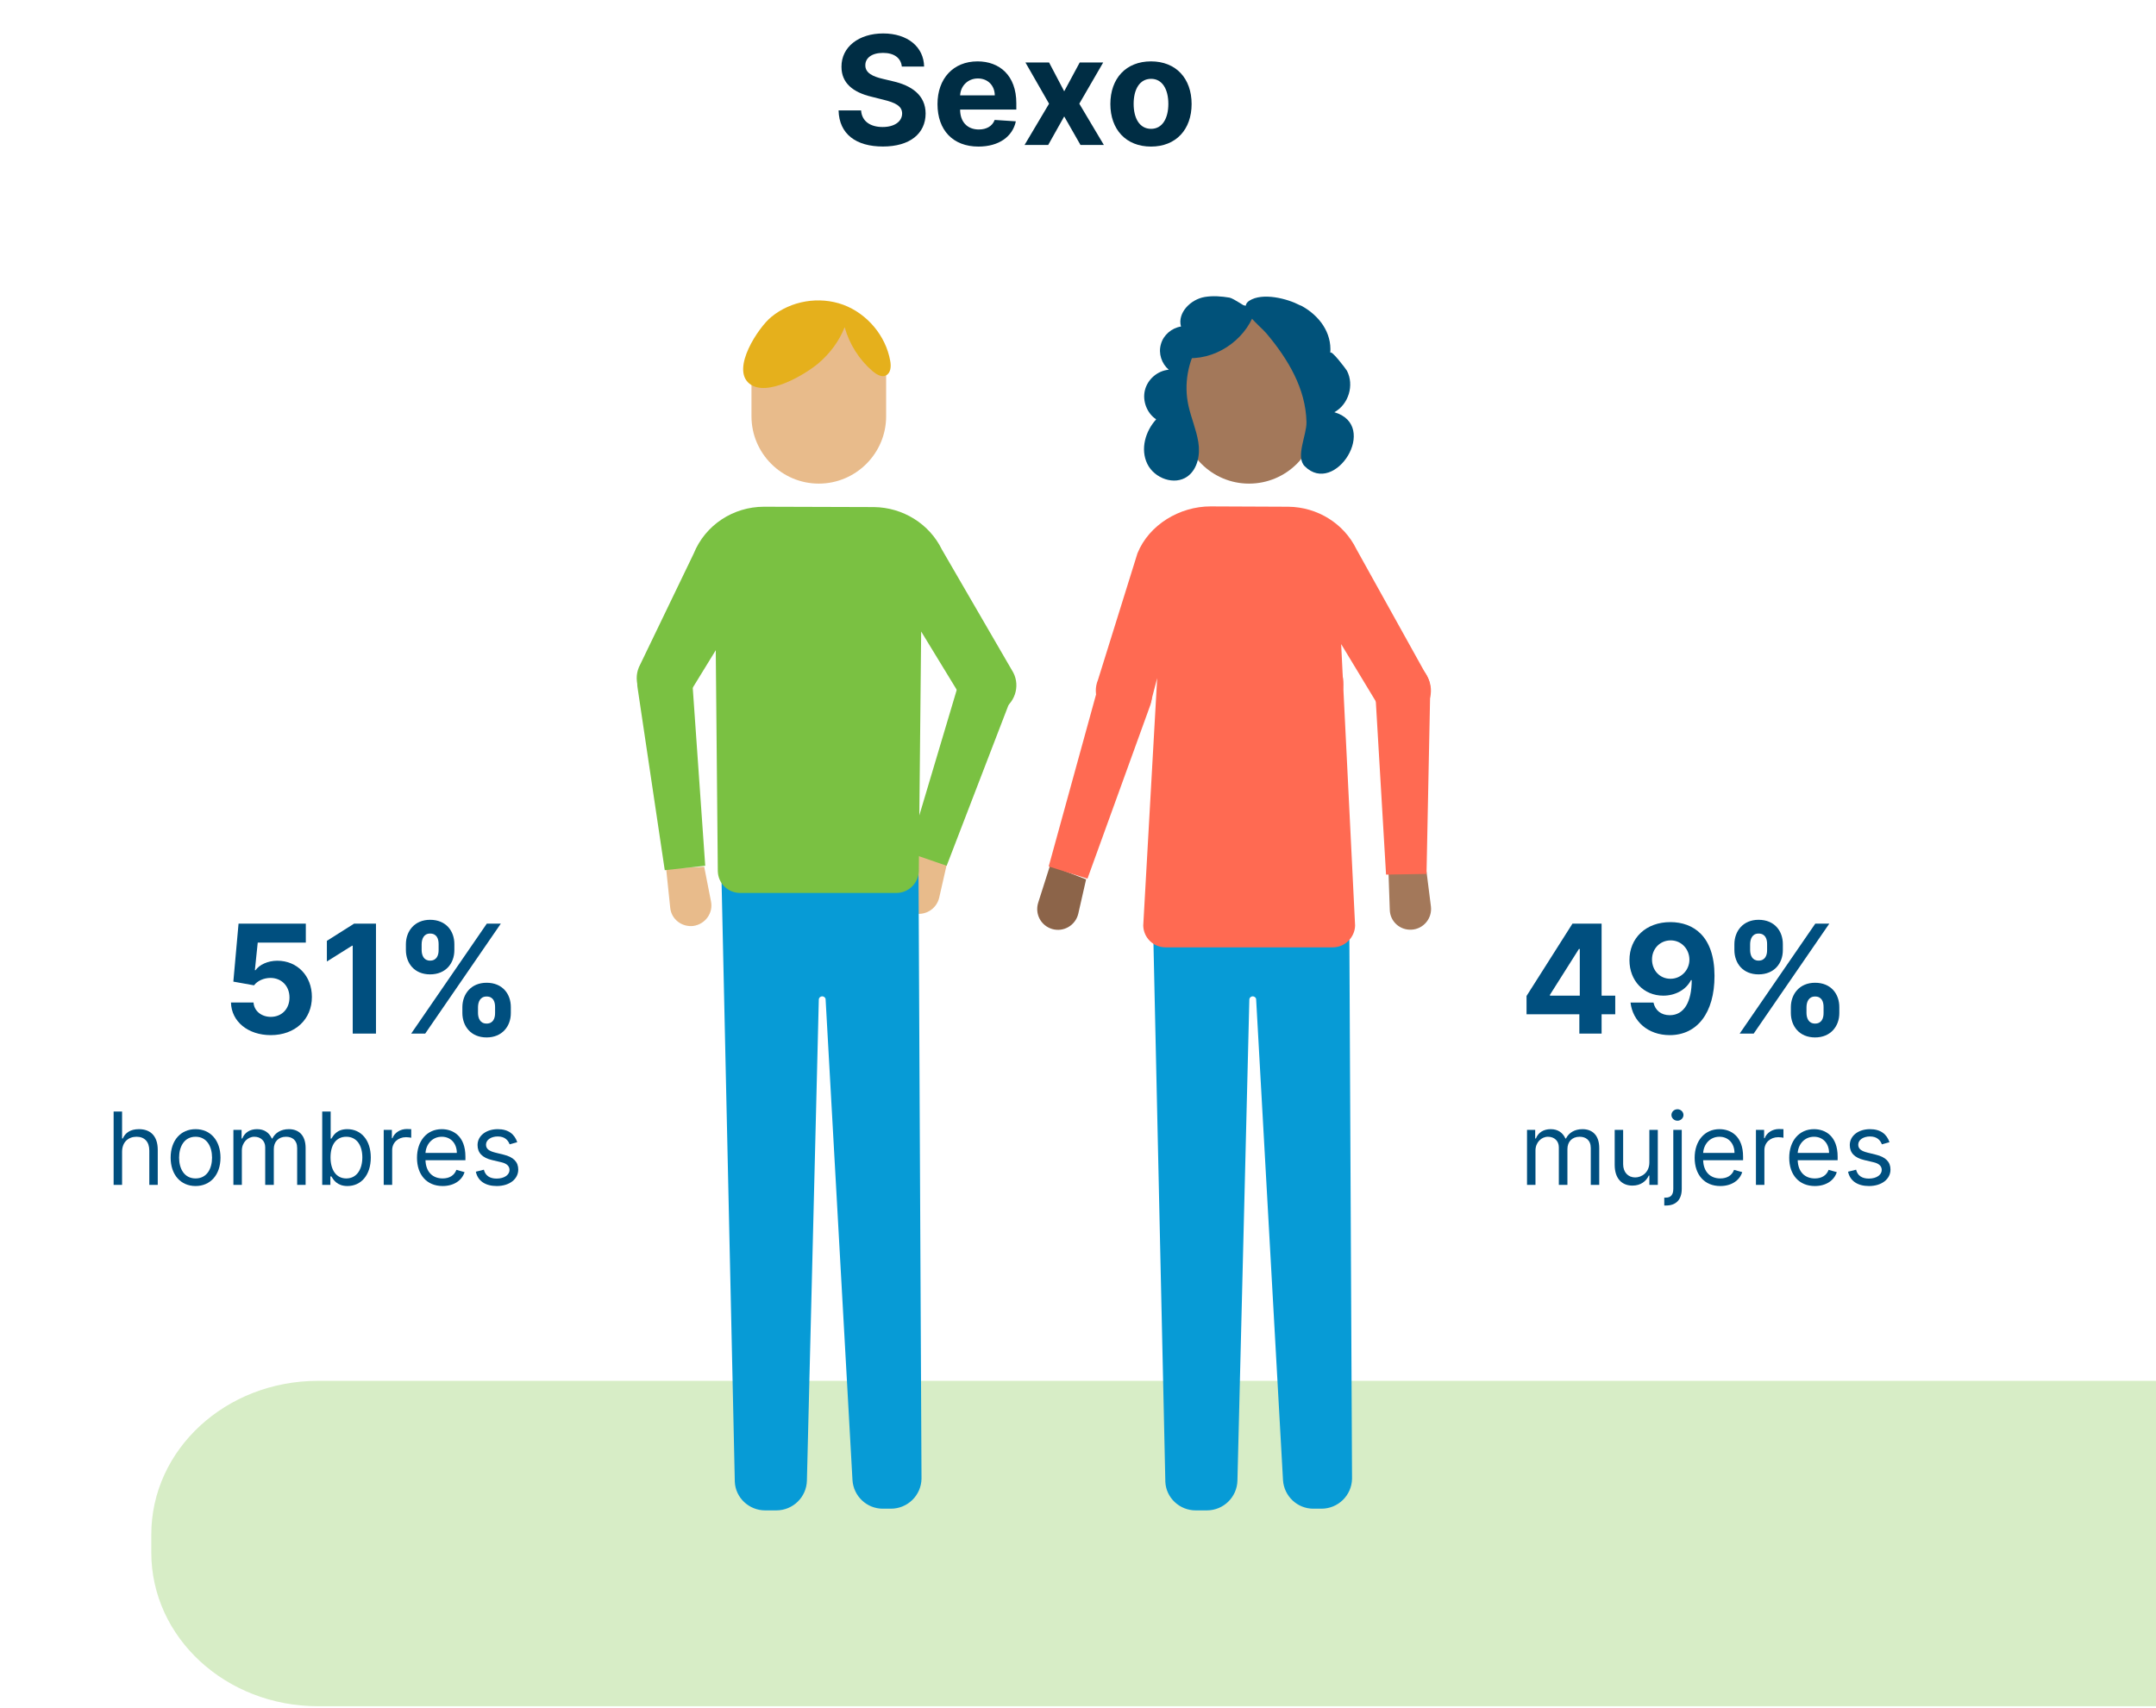 <svg width="342" height="271" viewBox="0 0 342 271" fill="none" xmlns="http://www.w3.org/2000/svg">
<g clip-path="url(#clip0)">
<path opacity="0.3" d="M345.568 270.718H50.432C35.812 270.718 24 259.821 24 246.335V243.476C24 229.99 35.812 219.093 50.432 219.093H345.568C360.187 219.093 372 229.99 372 243.476V246.335C372 259.821 360.187 270.718 345.568 270.718Z" fill="#7AC142"/>
<path d="M129.885 76.733C124.005 76.733 119.204 71.932 119.204 66.052V59.255C119.204 53.375 124.005 48.574 129.885 48.574C135.765 48.574 140.566 53.375 140.566 59.255V66.052C140.566 71.932 135.765 76.733 129.885 76.733Z" fill="#E8BB8B"/>
<path d="M136.305 112.282L114.241 92.647C112.137 90.758 111.922 87.522 113.81 85.418C115.698 83.314 118.934 83.098 121.038 84.986L143.102 104.622C145.205 106.51 145.421 109.747 143.533 111.851C141.645 113.955 138.408 114.116 136.305 112.282Z" fill="#FC857A"/>
<path d="M150.222 136.989L148.981 142.437C148.55 144.272 146.662 145.404 144.828 144.865C143.047 144.326 142.076 142.491 142.616 140.711L144.504 134.777L150.222 136.989Z" fill="#E8BB8B"/>
<path d="M111.706 137.529L112.785 143.032C113.162 144.866 111.868 146.646 109.98 146.916C108.145 147.131 106.473 145.837 106.311 144.003L105.664 137.799L111.706 137.529Z" fill="#E8BB8B"/>
<path d="M157.99 104.298C160.364 105.108 161.551 107.697 160.687 110.017L150.168 137.366L144.073 135.263L152.434 107.211C153.081 104.784 155.617 103.489 157.99 104.298Z" fill="#7AC142"/>
<path d="M104.963 104.083C107.444 103.813 109.656 105.647 109.818 108.129L111.868 137.367L105.448 138.068L101.133 109.1C100.755 106.618 102.481 104.353 104.963 104.083Z" fill="#7AC142"/>
<path d="M145.691 136.181L146.176 234.629C146.122 237.273 143.965 239.377 141.321 239.377H140.027C137.491 239.377 135.387 237.381 135.226 234.845L130.964 158.568C130.964 158.298 130.694 158.082 130.425 158.082C130.155 158.082 129.885 158.298 129.885 158.622L127.997 234.899C127.943 237.542 125.785 239.646 123.142 239.646H121.362C118.826 239.646 116.669 237.65 116.561 235.115L114.403 137.314L145.691 136.181Z" fill="#079BD6"/>
<path d="M160.741 106.726L149.413 87.198C147.417 83.099 143.209 80.509 138.624 80.455L121.2 80.401C116.291 80.401 111.868 83.314 110.033 87.846L101.348 105.863C100.377 108.183 101.51 110.826 103.83 111.797C106.149 112.768 108.793 111.635 109.764 109.316L113.54 103.166L113.864 138.23C113.917 140.172 115.482 141.682 117.424 141.682H142.184C144.126 141.682 145.691 140.118 145.745 138.23L146.122 100.199L152.542 110.718C153.675 112.984 156.372 113.901 158.637 112.822C160.957 111.689 161.874 108.938 160.741 106.726Z" fill="#7AC142"/>
<path d="M198.125 76.733C192.245 76.733 187.444 71.932 187.444 66.052V59.255C187.444 53.375 192.245 48.574 198.125 48.574C204.005 48.574 208.806 53.375 208.806 59.255V66.052C208.86 71.932 204.059 76.733 198.125 76.733Z" fill="#A3785A"/>
<path d="M204.598 112.282L182.535 92.647C180.431 90.758 180.215 87.522 182.103 85.418C183.991 83.314 187.228 83.098 189.332 84.986L211.395 104.622C213.499 106.51 213.715 109.747 211.827 111.851C209.939 113.955 206.702 114.116 204.598 112.282Z" fill="#FC857A"/>
<path d="M226.284 138.284L226.985 143.84C227.201 145.728 225.798 147.4 223.91 147.508C222.076 147.616 220.512 146.214 220.458 144.379L220.242 138.176L226.284 138.284Z" fill="#A3785A"/>
<path d="M172.285 139.524L171.045 144.973C170.613 146.807 168.725 147.94 166.891 147.4C165.111 146.861 164.14 145.027 164.679 143.246L166.567 137.312L172.285 139.524Z" fill="#8C6449"/>
<path d="M222.4 104.893C224.881 104.839 226.931 106.889 226.877 109.37L226.284 138.662L219.865 138.77L218.138 109.532C217.976 107.05 219.918 104.947 222.4 104.893Z" fill="#FF6A52"/>
<path d="M179.676 106.187C182.049 106.942 183.29 109.531 182.481 111.851L172.501 139.417L166.352 137.475L174.12 109.262C174.767 106.78 177.302 105.432 179.676 106.187Z" fill="#FF6A52"/>
<path d="M213.985 136.181L214.47 234.629C214.416 237.273 212.258 239.377 209.615 239.377H208.32C205.785 239.377 203.681 237.381 203.519 234.845L199.258 158.568C199.258 158.298 198.988 158.082 198.718 158.082C198.449 158.082 198.179 158.298 198.179 158.622L196.291 234.899C196.237 237.542 194.079 239.646 191.436 239.646H189.656C187.12 239.646 184.962 237.65 184.855 235.115L182.697 137.314L213.985 136.181Z" fill="#079BD6"/>
<path d="M226.5 107.536L215.171 87.145C213.175 83.045 208.968 80.456 204.382 80.402L192.029 80.348C187.12 80.348 182.265 83.261 180.431 87.792L174.174 107.859C173.203 110.179 174.335 112.822 176.655 113.793C178.975 114.764 181.618 113.631 182.589 111.312L183.56 107.59L181.348 146.861C181.402 148.803 182.966 150.314 184.909 150.314H211.395C213.337 150.314 214.902 148.749 214.956 146.861L212.744 102.195L218.354 111.474C219.487 113.739 222.184 114.656 224.45 113.578C226.716 112.553 227.633 109.801 226.5 107.536Z" fill="#FF6A52"/>
<path d="M206.54 48.574C209.237 50.085 211.287 52.728 211.018 56.019C211.072 55.317 213.553 58.608 213.661 58.824C214.848 61.089 213.931 64.164 211.665 65.405C218.894 67.509 211.773 78.783 206.972 73.982C205.461 72.472 207.295 69.019 207.242 66.969C207.134 61.629 204.275 56.936 200.93 52.944C199.905 51.703 196.183 49.006 198.179 47.711C200.283 46.363 204.221 47.388 206.163 48.413C206.324 48.466 206.432 48.52 206.54 48.574Z" fill="#01527A"/>
<path d="M191.112 47.118C188.847 47.495 186.743 49.653 187.336 51.811C185.88 52.027 184.531 53.159 184.153 54.616C183.722 56.072 184.261 57.691 185.394 58.662C183.614 58.824 182.05 60.172 181.618 61.898C181.186 63.625 181.942 65.567 183.398 66.538C181.672 68.426 180.863 71.285 181.996 73.604C183.128 75.924 186.311 77.057 188.361 75.6C189.979 74.414 190.411 72.148 190.087 70.152C189.764 68.156 188.954 66.322 188.523 64.38C187.768 60.981 188.415 57.367 190.249 54.4C191.652 52.188 195.212 48.898 197.963 48.844C197.801 48.844 195.751 47.387 195.05 47.225C193.756 47.01 192.407 46.902 191.112 47.118Z" fill="#01527A"/>
<path d="M190.842 51.541C190.141 53.321 189.817 55.317 188.631 56.827C193.432 56.935 198.071 53.429 199.258 48.789C199.258 48.736 194.78 48.034 194.241 48.142C192.569 48.574 191.436 50.03 190.842 51.541Z" fill="#01527A"/>
<path d="M133.985 51.919C134.74 54.616 136.304 57.097 138.462 58.931C139.056 59.417 139.865 59.903 140.512 59.579C141.321 59.201 141.375 58.122 141.213 57.259C140.512 53.267 137.545 49.761 133.769 48.358C129.939 46.956 125.462 47.711 122.333 50.3C120.337 51.919 115.913 58.5 118.88 60.873C121.632 63.085 127.727 59.417 129.831 57.637C131.611 56.126 133.122 54.13 133.985 51.919Z" fill="#E5B01C"/>
<path d="M143.052 10.565H146.589C146.538 7.454 143.981 5.307 140.095 5.307C136.268 5.307 133.464 7.42 133.481 10.591C133.473 13.165 135.288 14.639 138.237 15.346L140.137 15.824C142.038 16.284 143.095 16.829 143.103 18.006C143.095 19.284 141.885 20.153 140.01 20.153C138.092 20.153 136.711 19.267 136.592 17.52H133.021C133.115 21.295 135.816 23.247 140.052 23.247C144.314 23.247 146.819 21.21 146.828 18.014C146.819 15.108 144.629 13.565 141.595 12.883L140.027 12.508C138.51 12.159 137.24 11.596 137.265 10.344C137.265 9.219 138.262 8.392 140.069 8.392C141.833 8.392 142.916 9.193 143.052 10.565Z" fill="#002D44"/>
<path d="M155.208 23.256C158.446 23.256 160.628 21.679 161.14 19.25L157.782 19.028C157.415 20.025 156.478 20.545 155.267 20.545C153.452 20.545 152.301 19.344 152.301 17.392V17.383H161.216V16.386C161.216 11.937 158.523 9.738 155.063 9.738C151.211 9.738 148.713 12.474 148.713 16.514C148.713 20.665 151.176 23.256 155.208 23.256ZM152.301 15.133C152.378 13.642 153.512 12.449 155.122 12.449C156.699 12.449 157.79 13.574 157.799 15.133H152.301Z" fill="#002D44"/>
<path d="M166.409 9.909H162.659L166.409 16.454L162.522 23H166.272L168.812 18.474L171.395 23H175.102L171.207 16.454L175 9.909H171.275L168.812 14.486L166.409 9.909Z" fill="#002D44"/>
<path d="M182.578 23.256C186.55 23.256 189.022 20.537 189.022 16.506C189.022 12.449 186.55 9.738 182.578 9.738C178.607 9.738 176.135 12.449 176.135 16.506C176.135 20.537 178.607 23.256 182.578 23.256ZM182.596 20.443C180.763 20.443 179.826 18.764 179.826 16.48C179.826 14.196 180.763 12.508 182.596 12.508C184.394 12.508 185.331 14.196 185.331 16.48C185.331 18.764 184.394 20.443 182.596 20.443Z" fill="#002D44"/>
<path d="M42.954 164.239C46.84 164.239 49.482 161.707 49.474 158.179C49.482 154.838 47.147 152.435 44.002 152.435C42.468 152.435 41.147 153.074 40.533 153.935H40.431L40.883 149.563H48.511V146.546H37.84L37.014 155.75L40.295 156.338C40.832 155.614 41.871 155.162 42.903 155.162C44.658 155.171 45.92 156.44 45.92 158.273C45.92 160.088 44.684 161.341 42.954 161.341C41.488 161.341 40.303 160.421 40.218 159.065H36.639C36.707 162.082 39.34 164.239 42.954 164.239Z" fill="#004F7F"/>
<path d="M59.641 146.546H56.173L51.852 149.281V152.554L55.849 150.048H55.951V164H59.641V146.546Z" fill="#004F7F"/>
<path d="M73.344 160.727C73.352 162.824 74.69 164.605 77.188 164.605C79.659 164.605 81.04 162.824 81.031 160.727V159.807C81.04 157.693 79.693 155.929 77.188 155.929C74.724 155.929 73.352 157.71 73.344 159.807V160.727ZM64.386 150.739C64.395 152.835 65.733 154.6 68.222 154.6C70.702 154.6 72.082 152.852 72.074 150.739V149.818C72.082 147.705 70.736 145.94 68.222 145.94C65.784 145.94 64.395 147.705 64.386 149.818V150.739ZM65.222 164H67.446L79.446 146.546H77.222L65.222 164ZM75.824 159.807C75.832 158.972 76.165 158.111 77.188 158.111C78.261 158.111 78.543 158.972 78.534 159.807V160.727C78.543 161.563 78.227 162.406 77.188 162.406C76.148 162.406 75.832 161.537 75.824 160.727V159.807ZM66.883 149.818C66.892 149.009 67.207 148.122 68.222 148.122C69.295 148.122 69.585 148.983 69.577 149.818V150.739C69.585 151.574 69.261 152.418 68.222 152.418C67.216 152.418 66.892 151.574 66.883 150.739V149.818Z" fill="#004F7F"/>
<path d="M19.365 182.75C19.365 181.227 20.337 180.363 21.66 180.363C22.922 180.363 23.683 181.159 23.683 182.545V188H25.024V182.454C25.024 180.21 23.831 179.159 22.047 179.159C20.672 179.159 19.888 179.733 19.479 180.636H19.365V176.363H18.024V188H19.365V182.75Z" fill="#004F7F"/>
<path d="M31.023 188.181C33.386 188.181 34.977 186.386 34.977 183.681C34.977 180.954 33.386 179.159 31.023 179.159C28.659 179.159 27.068 180.954 27.068 183.681C27.068 186.386 28.659 188.181 31.023 188.181ZM31.023 186.977C29.227 186.977 28.409 185.431 28.409 183.681C28.409 181.931 29.227 180.363 31.023 180.363C32.818 180.363 33.636 181.931 33.636 183.681C33.636 185.431 32.818 186.977 31.023 186.977Z" fill="#004F7F"/>
<path d="M37.024 188H38.365V182.545C38.365 181.267 39.297 180.363 40.342 180.363C41.359 180.363 42.07 181.028 42.07 182.022V188H43.433V182.318C43.433 181.193 44.138 180.363 45.365 180.363C46.32 180.363 47.138 180.869 47.138 182.159V188H48.479V182.159C48.479 180.108 47.376 179.159 45.82 179.159C44.57 179.159 43.655 179.733 43.206 180.636H43.115C42.683 179.704 41.922 179.159 40.774 179.159C39.638 179.159 38.797 179.704 38.433 180.636H38.32V179.272H37.024V188Z" fill="#004F7F"/>
<path d="M51.112 188H52.408V186.659H52.567C52.862 187.136 53.43 188.181 55.112 188.181C57.294 188.181 58.817 186.431 58.817 183.659C58.817 180.909 57.294 179.159 55.09 179.159C53.385 179.159 52.862 180.204 52.567 180.659H52.453V176.363H51.112V188ZM52.43 183.636C52.43 181.681 53.294 180.363 54.93 180.363C56.635 180.363 57.476 181.795 57.476 183.636C57.476 185.5 56.612 186.977 54.93 186.977C53.317 186.977 52.43 185.613 52.43 183.636Z" fill="#004F7F"/>
<path d="M60.868 188H62.209V182.477C62.209 181.295 63.141 180.431 64.413 180.431C64.771 180.431 65.141 180.5 65.232 180.522V179.159C65.078 179.147 64.726 179.136 64.527 179.136C63.482 179.136 62.572 179.727 62.254 180.591H62.163V179.272H60.868V188Z" fill="#004F7F"/>
<path d="M70.215 188.181C71.987 188.181 73.283 187.295 73.692 185.977L72.396 185.613C72.055 186.522 71.266 186.977 70.215 186.977C68.641 186.977 67.555 185.96 67.493 184.091H73.828V183.522C73.828 180.272 71.896 179.159 70.078 179.159C67.715 179.159 66.146 181.022 66.146 183.704C66.146 186.386 67.692 188.181 70.215 188.181ZM67.493 182.931C67.584 181.574 68.544 180.363 70.078 180.363C71.533 180.363 72.465 181.454 72.465 182.931H67.493Z" fill="#004F7F"/>
<path d="M82.05 181.227C81.629 179.988 80.686 179.159 78.959 179.159C77.118 179.159 75.754 180.204 75.754 181.681C75.754 182.886 76.47 183.693 78.073 184.068L79.527 184.409C80.408 184.613 80.823 185.034 80.823 185.636C80.823 186.386 80.027 187 78.777 187C77.68 187 76.993 186.528 76.754 185.591L75.482 185.909C75.794 187.392 77.016 188.181 78.8 188.181C80.828 188.181 82.209 187.074 82.209 185.568C82.209 184.352 81.448 183.585 79.891 183.204L78.595 182.886C77.561 182.63 77.095 182.284 77.095 181.613C77.095 180.863 77.891 180.318 78.959 180.318C80.129 180.318 80.612 180.966 80.845 181.568L82.05 181.227Z" fill="#004F7F"/>
<path d="M242.151 160.932H250.528V164H254.057V160.932H256.222V157.975H254.057V146.546H249.438L242.151 158.026V160.932ZM250.597 157.975H245.866V157.838L250.46 150.568H250.597V157.975Z" fill="#004F7F"/>
<path d="M264.996 146.307C261.092 146.29 258.459 148.847 258.476 152.358C258.484 155.614 260.743 157.975 263.837 157.975C265.754 157.975 267.459 157.046 268.234 155.511H268.354C268.345 158.972 267.143 161.077 264.868 161.077C263.53 161.077 262.567 160.344 262.286 159.074H258.646C258.987 162.014 261.374 164.239 264.868 164.239C269.189 164.239 271.976 160.744 271.967 154.821C271.959 148.497 268.584 146.324 264.996 146.307ZM265.021 149.205C266.717 149.205 267.97 150.585 267.987 152.247C267.996 153.918 266.675 155.298 264.987 155.298C263.283 155.298 262.064 153.969 262.055 152.256C262.038 150.551 263.308 149.205 265.021 149.205Z" fill="#004F7F"/>
<path d="M284.078 160.727C284.087 162.824 285.425 164.605 287.922 164.605C290.393 164.605 291.774 162.824 291.766 160.727V159.807C291.774 157.693 290.428 155.929 287.922 155.929C285.459 155.929 284.087 157.71 284.078 159.807V160.727ZM275.121 150.739C275.129 152.835 276.467 154.6 278.956 154.6C281.436 154.6 282.817 152.852 282.808 150.739V149.818C282.817 147.705 281.47 145.94 278.956 145.94C276.518 145.94 275.129 147.705 275.121 149.818V150.739ZM275.956 164H278.18L290.18 146.546H287.956L275.956 164ZM286.558 159.807C286.567 158.972 286.899 158.111 287.922 158.111C288.996 158.111 289.277 158.972 289.268 159.807V160.727C289.277 161.563 288.962 162.406 287.922 162.406C286.882 162.406 286.567 161.537 286.558 160.727V159.807ZM277.618 149.818C277.626 149.009 277.942 148.122 278.956 148.122C280.03 148.122 280.32 148.983 280.311 149.818V150.739C280.32 151.574 279.996 152.418 278.956 152.418C277.95 152.418 277.626 151.574 277.618 150.739V149.818Z" fill="#004F7F"/>
<path d="M242.227 188H243.568V182.545C243.568 181.267 244.5 180.364 245.545 180.364C246.563 180.364 247.273 181.028 247.273 182.023V188H248.636V182.318C248.636 181.193 249.341 180.364 250.568 180.364C251.523 180.364 252.341 180.869 252.341 182.159V188H253.682V182.159C253.682 180.108 252.58 179.159 251.023 179.159C249.773 179.159 248.858 179.733 248.409 180.636H248.318C247.886 179.705 247.125 179.159 245.977 179.159C244.841 179.159 244 179.705 243.636 180.636H243.523V179.273H242.227V188Z" fill="#004F7F"/>
<path d="M261.634 184.432C261.634 186.068 260.384 186.818 259.384 186.818C258.27 186.818 257.474 186 257.474 184.727V179.273H256.134V184.818C256.134 187.045 257.315 188.114 258.952 188.114C260.27 188.114 261.134 187.409 261.543 186.523H261.634V188H262.974V179.273H261.634V184.432Z" fill="#004F7F"/>
<path d="M265.43 179.273V188.636C265.43 189.523 265.067 190.023 264.249 190.023H263.999V191.273H264.271C265.953 191.273 266.771 190.25 266.771 188.636V179.273H265.43ZM266.09 177.818C266.612 177.818 267.044 177.409 267.044 176.909C267.044 176.409 266.612 176 266.09 176C265.567 176 265.135 176.409 265.135 176.909C265.135 177.409 265.567 177.818 266.09 177.818Z" fill="#004F7F"/>
<path d="M272.886 188.182C274.659 188.182 275.955 187.295 276.364 185.977L275.068 185.614C274.727 186.523 273.938 186.977 272.886 186.977C271.313 186.977 270.227 185.96 270.165 184.091H276.5V183.523C276.5 180.273 274.568 179.159 272.75 179.159C270.386 179.159 268.818 181.023 268.818 183.705C268.818 186.386 270.364 188.182 272.886 188.182ZM270.165 182.932C270.256 181.574 271.216 180.364 272.75 180.364C274.205 180.364 275.136 181.455 275.136 182.932H270.165Z" fill="#004F7F"/>
<path d="M278.54 188H279.881V182.477C279.881 181.295 280.813 180.432 282.085 180.432C282.443 180.432 282.813 180.5 282.903 180.523V179.159C282.75 179.148 282.398 179.136 282.199 179.136C281.153 179.136 280.244 179.727 279.926 180.591H279.835V179.273H278.54V188Z" fill="#004F7F"/>
<path d="M287.886 188.182C289.659 188.182 290.955 187.295 291.364 185.977L290.068 185.614C289.727 186.523 288.938 186.977 287.886 186.977C286.313 186.977 285.227 185.96 285.165 184.091H291.5V183.523C291.5 180.273 289.568 179.159 287.75 179.159C285.386 179.159 283.818 181.023 283.818 183.705C283.818 186.386 285.364 188.182 287.886 188.182ZM285.165 182.932C285.256 181.574 286.216 180.364 287.75 180.364C289.205 180.364 290.136 181.455 290.136 182.932H285.165Z" fill="#004F7F"/>
<path d="M299.722 181.227C299.301 179.989 298.358 179.159 296.631 179.159C294.79 179.159 293.426 180.205 293.426 181.682C293.426 182.886 294.142 183.693 295.744 184.068L297.199 184.409C298.08 184.614 298.494 185.034 298.494 185.636C298.494 186.386 297.699 187 296.449 187C295.352 187 294.665 186.528 294.426 185.591L293.153 185.909C293.466 187.392 294.688 188.182 296.472 188.182C298.5 188.182 299.881 187.074 299.881 185.568C299.881 184.352 299.119 183.585 297.563 183.205L296.267 182.886C295.233 182.631 294.767 182.284 294.767 181.614C294.767 180.864 295.563 180.318 296.631 180.318C297.801 180.318 298.284 180.966 298.517 181.568L299.722 181.227Z" fill="#004F7F"/>
</g>
<defs>
<clipPath id="clip0">
<rect width="342" height="271" fill="white"/>
</clipPath>
</defs>
</svg>
